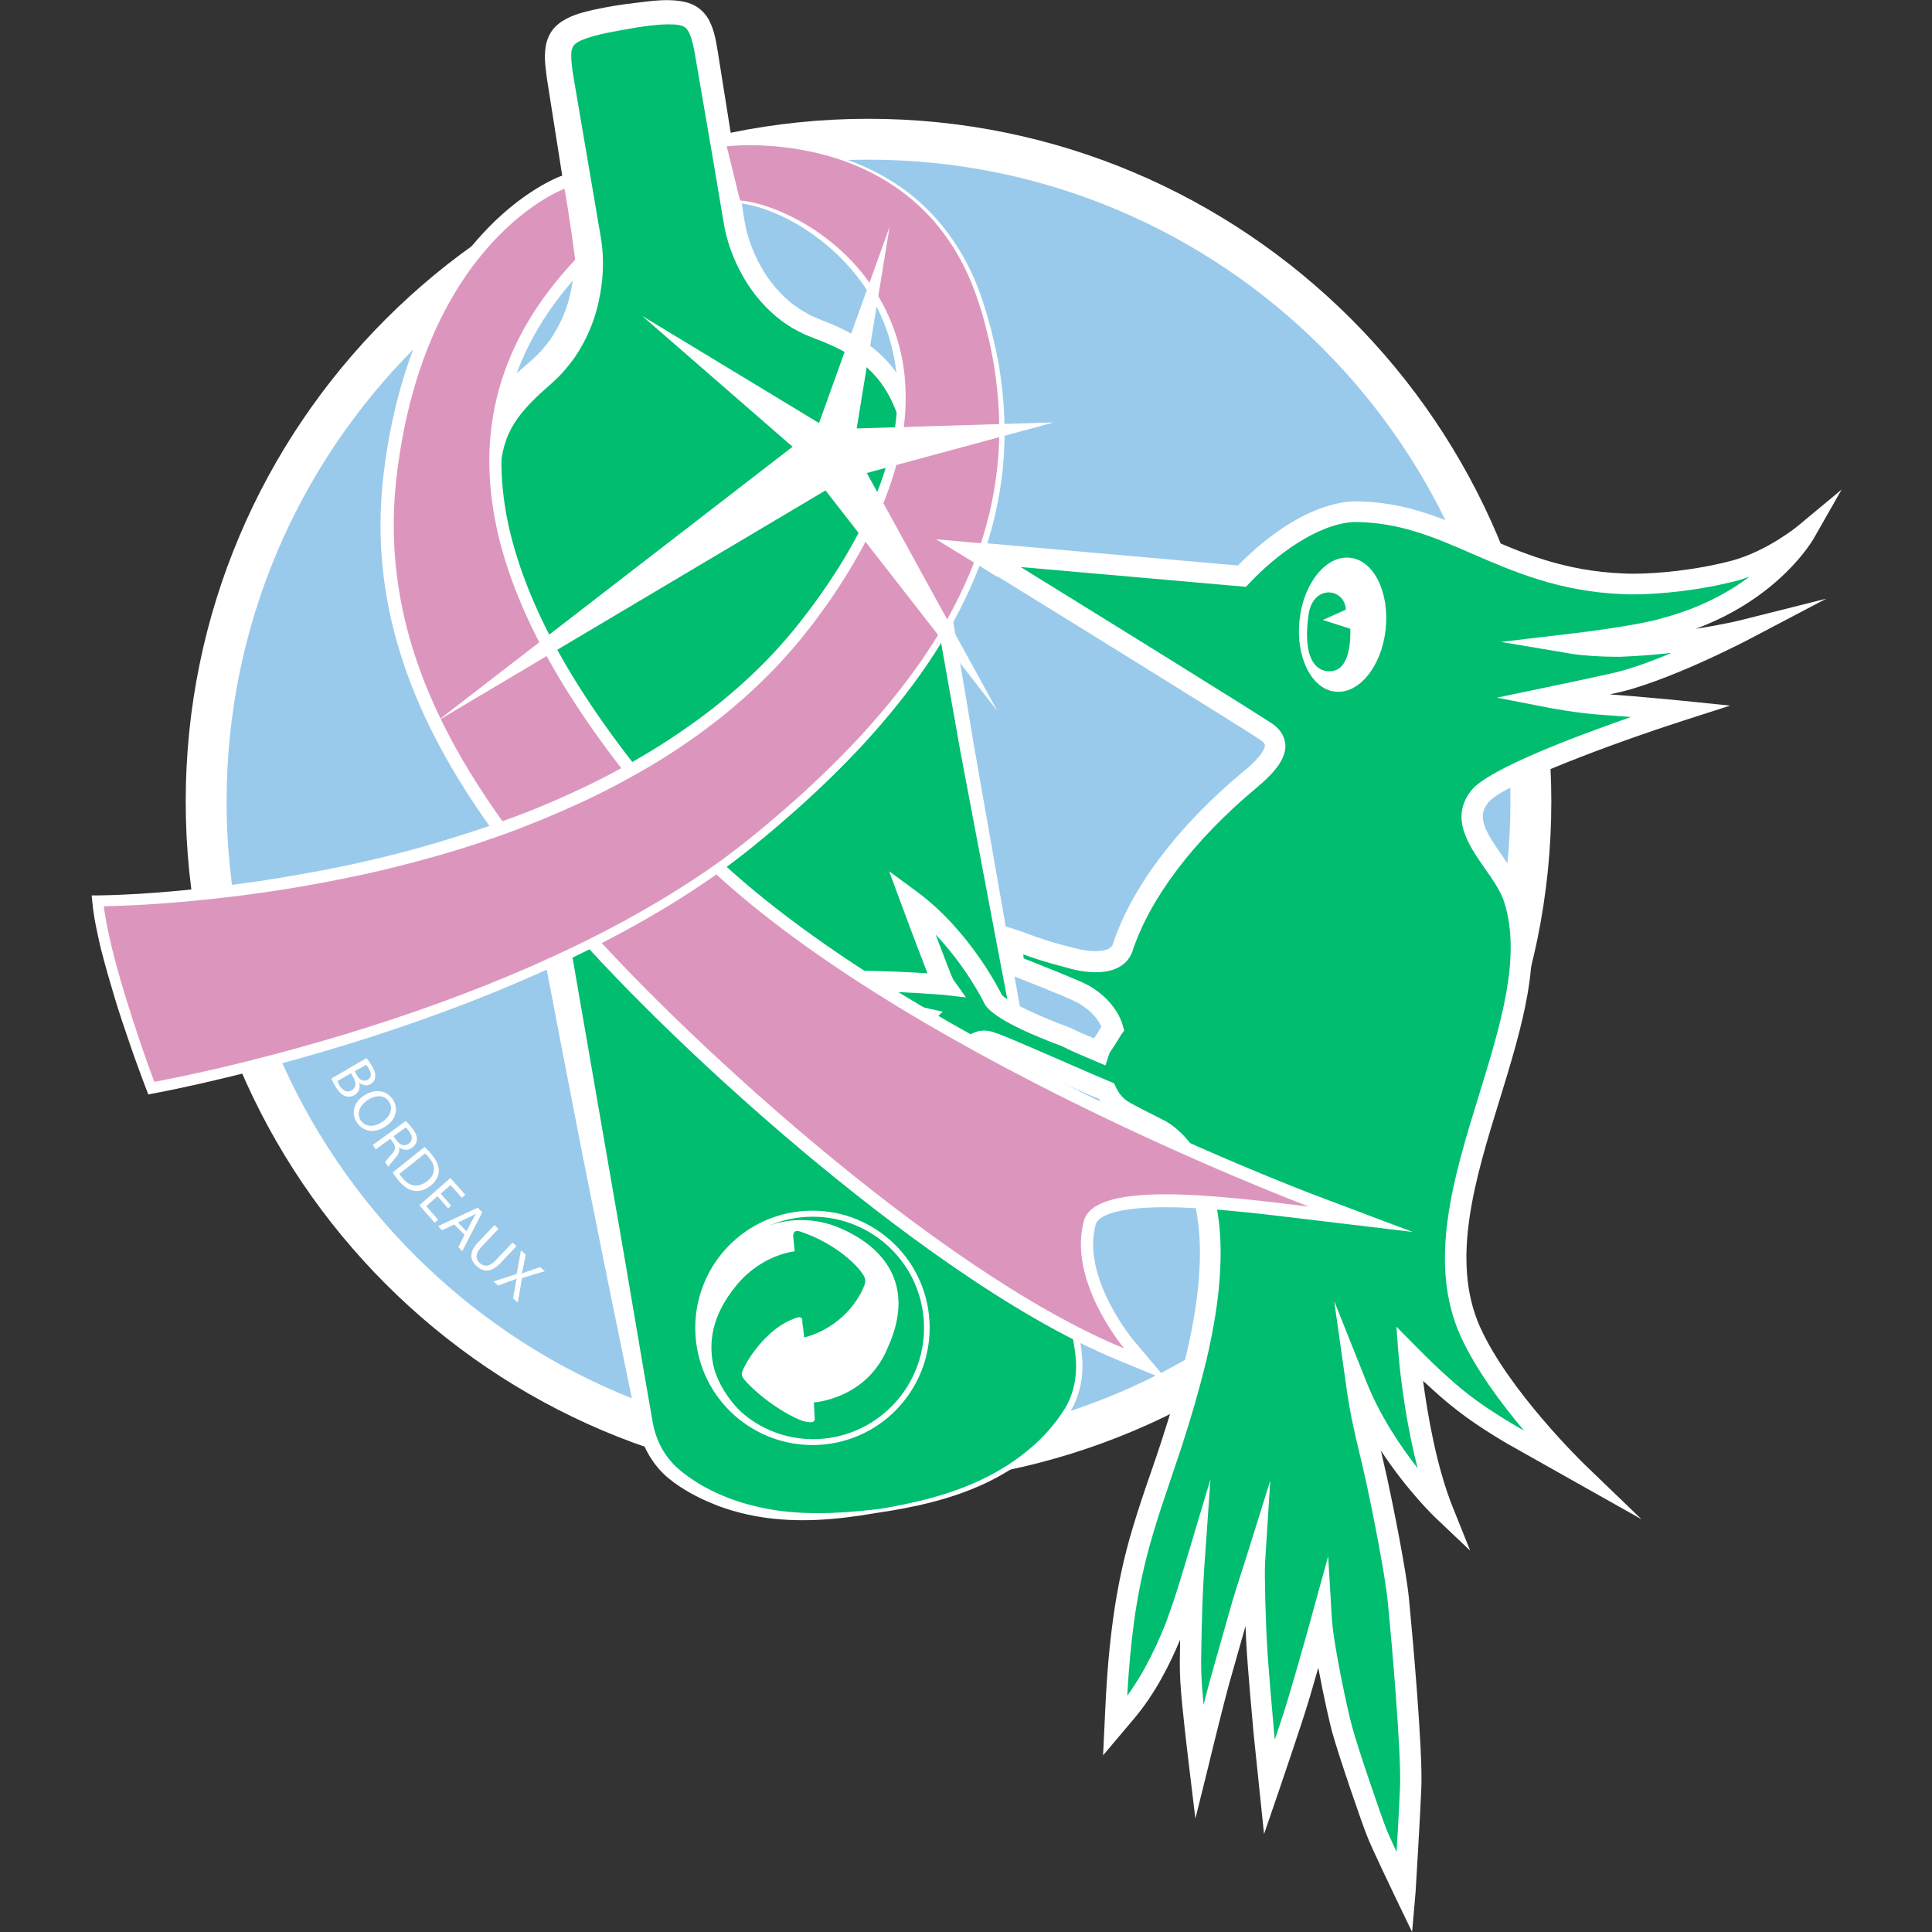 <?xml version="1.0" encoding="utf-8"?>
<!-- Generator: Adobe Illustrator 19.0.0, SVG Export Plug-In . SVG Version: 6.00 Build 0)  -->
<svg version="1.1" id="Calque_1" xmlns="http://www.w3.org/2000/svg" xmlns:xlink="http://www.w3.org/1999/xlink" x="0px" y="0px"
	 viewBox="1194.7 -15 897.8 897.8" style="enable-background:new 1194.7 -15 897.8 897.8;" xml:space="preserve">
<rect x="1194.7" y="-15" width="897.8" height="897.8" fill="#333333" stroke="none"/>
<style type="text/css">
	.st0{fill:#9ACAEB;}
	.st1{fill:#FFFFFF;}
	.st2{fill:#00BD70;}
	.st3{fill:#2AA137;stroke:#FFFFFF;stroke-width:0.5;stroke-miterlimit:10;}
	.st4{fill:#DC96BE;}
</style>
<g>
	<path class="st0" d="M1906.1,357.5c0,170-137.8,307.8-307.8,307.8c-170,0-307.8-137.8-307.8-307.8c0-170,137.8-307.8,307.8-307.8
		C1768.3,49.7,1906.1,187.5,1906.1,357.5z"/>
	<path class="st1" d="M1598.3,674.8c-175,0-317.3-142.3-317.3-317.3c0-175,142.3-317.3,317.3-317.3c175,0,317.3,142.3,317.3,317.3
		C1915.6,532.4,1773.3,674.8,1598.3,674.8z M1598.3,59.2C1433.8,59.2,1300,193,1300,357.5c0,164.5,133.8,298.3,298.3,298.3
		c164.5,0,298.3-133.8,298.3-298.3C1896.6,193,1762.8,59.2,1598.3,59.2z"/>
</g>
<g>
	<path class="st2" d="M1601.9,687.2c23.5-3.7,54.2-10.3,76.7-32.1c16.9-16.3,19.5-28.4,16.7-46c0,0-53.2-281-65.9-362
		c-10.8-68.4-10.9-93.1-54.7-109.2c-27.6-10.1-37.3-38-39.1-51.5c-1.3-9.4-8.2-49.3-12-72.7c-3.7-23.5-5.4-26.2-40.6-20.6l4.7-0.7
		c-35.2,5.6-35.9,8.7-32.2,32.2c3.7,23.5,10.5,63.3,12,72.7c2.1,13.2,0.5,42.3-21.9,61.3c-30,25.4-31,39.8-18,120.8
		c12.9,81,65.9,362,65.9,362c2.8,17.6,9.1,28.3,30.2,38.5c28.2,13.7,59.4,10.4,82.9,6.6"/>
	<path class="st1" d="M1601.8,686.5c17-2.8,34.1-6.7,49.6-14.2c15.4-7.4,29.5-18.6,38.3-33c4.3-7.3,5.7-15.7,4.8-24.2
		c-0.4-4.2-1.3-8.4-2.1-12.7l-2.5-12.8l-9.9-51.1l-19.7-102.2L1641,334.3l-9.1-51.3c-3-17.1-6.2-34.2-8.8-51.3
		c-2.8-17.1-5.1-34.4-10.1-50.3c-2.5-7.9-6-15.4-11.2-21.3c-5.1-6-11.9-10.5-19.4-14c-1.9-0.9-3.8-1.7-5.7-2.5l-2.9-1.1l-3.2-1.3
		c-1.9-0.7-4.1-1.8-6.3-3c-2.2-1.1-4-2.5-6-3.8c-7.5-5.6-13.8-12.9-18.3-20.9c-4.6-8.1-7.8-16.8-9.2-26.1l-4.3-25.6l-8.8-51.2
		c-0.7-4.1-1.6-8.3-3-10.8c-0.7-1.3-1.3-1.9-2.2-2.4c-0.9-0.5-2.4-0.9-4.1-1c-7.2-0.5-16.1,1.1-24.4,2.4l-1.8-11.2l4.7-0.8l1.8,11.3
		c-8.3,1.5-17.2,2.8-23.8,5.6c-1.6,0.7-2.8,1.5-3.4,2.2c-0.6,0.7-0.9,1.4-1.2,2.7c-0.4,2.7,0.1,7,0.7,11l8.7,51.1l4.4,25.8
		c1.4,9.4,0.9,19-1.1,28.2c-1.9,9.2-5.7,18.2-11.1,26.2c-2.8,3.9-5.9,7.7-9.5,11c-3.6,3.4-6.6,5.7-9.5,8.7
		c-5.8,5.7-10.4,11.7-12.9,18.6c-2.5,6.9-3.2,14.8-3.1,23c0.1,8.2,0.9,16.6,2,25.1c1,8.5,2.2,17,3.4,25.5c2.5,17.1,5.6,34,8.5,51.1
		l8.7,51.2l35.5,204.8l8.7,51.2l4.4,25.4c1.6,8.1,5.3,15.1,11.3,20.6c3,2.7,6.4,5.1,10,7.3c1.7,1.1,3.7,2.1,5.4,3
		c2,0.9,3.9,1.9,5.9,2.7c7.6,3.2,16,5.4,24.4,6.7c16.9,2.5,34.3,1.2,51.4-1l0.2,1.4c-17,3.2-34.5,5.4-52.1,3.6
		c-8.8-0.9-17.4-2.8-25.9-5.9c-2.1-0.8-4-1.7-6-2.5c-2.2-1-4.1-1.9-6.1-3c-3.9-2.1-7.8-4.6-11.3-7.5c-7.2-5.9-12.1-14.8-14.2-23.7
		l-5.3-25.6l-10.4-50.9l-10.2-51l-9.9-51l-19.6-102.2l-9.1-51.2c-2.9-17-6.2-34.1-8.8-51.4c-2.6-17.2-5.3-34.5-5.5-52.7
		c0-9.1,0.7-18.7,4.2-28.2c3.5-9.5,9.9-17.5,16.5-23.8c3.2-3.2,7.1-6.2,9.8-8.8c2.9-2.5,5.3-5.5,7.6-8.6c4.3-6.3,7.6-13.5,9.3-21.2
		c1.8-7.7,2.3-15.7,1.2-23.5l-4-25.5l-8.1-51.4c-0.5-4.5-1.4-9-0.5-14.8c0.5-2.9,1.9-6.4,4.3-8.8c2.3-2.4,5-3.8,7.4-4.9
		c4.8-2,9.3-2.9,13.7-3.8c4.4-0.9,8.7-1.6,13.1-2.2l1.8,11.3l-4.7,0.7l-1.8-11.2c4.3-0.7,8.7-1.3,13.1-1.8c4.5-0.5,9-0.9,14.1-0.4
		c2.6,0.3,5.5,0.8,8.4,2.4c2.9,1.6,5.3,4.3,6.6,6.9c2.6,5.2,3.1,9.7,3.9,14.1l8.2,51.5l4,25.8c1.1,7.8,3.9,15.7,7.8,22.7
		c3.9,7.1,9.2,13.3,15.5,18.1c1.6,1,3.3,2.4,4.9,3.2l2.5,1.4c0.8,0.5,2,0.9,2.9,1.3l2.8,1.2l3.1,1.2c2.1,0.9,4.2,1.7,6.2,2.8
		c8.2,3.9,16.1,9.2,22.2,16.5c6.1,7.2,10,15.9,12.6,24.5c5.1,17.3,7.2,34.6,9.8,51.7c2.4,17.2,5.5,34.2,8.3,51.3l8.6,51.3l18,102.5
		l18.3,102.4l9.3,51.2l2.3,12.8c0.8,4.2,1.7,8.6,2,13c0.9,8.8-0.8,18.3-5.5,25.9c-9.6,15.1-24.1,26.1-39.9,33.5
		c-15.9,7.4-33.2,11.1-50.3,13.6L1601.8,686.5z"/>
</g>
<path class="st1" d="M1518.1,607.9c3.2,29.9,30.1,51.5,60,48.3c29.9-3.2,51.5-30.1,48.3-60c-3.2-29.9-30.1-51.5-60-48.3
	C1536.5,551.1,1514.9,577.9,1518.1,607.9z"/>
<g>
	<path class="st3" d="M1550,552"/>
</g>
<path class="st2" d="M1540,641.9c9.9,8.4,23.3,13.1,37.9,11.6c28.4-3.1,48.9-28.5,45.9-56.9c-3-28.4-28.5-48.9-56.9-45.9
	c-5.5,0.6-10.7,2-15.5,4.2c0,0,15.9-7.6,35.5,1.6c20.3,9.5,32.8,27.2,20.4,54.6c-9.8,24.2-34.4,25.6-34.4,25.6s0.3,5.5,0.4,7.4
	c0.2,1.9-1.5,2.2-4.9,1.4c-3.4-0.8-16.1-7.1-26.6-18c-2.5-2.9-3.5-3.3-0.6-8.4c2.1-4.2,10.6-16.7,21.7-21c5.8-2.7,4.4,0.9,4.7,2.1
	c0.3,1.2,0.8,6.3,0.8,6.3s17.3-3.4,26.6-21.1c2.5-5.2,2.6-6.1-1.1-10.6c-2.2-2.7-11.2-12-27-17.4c-4.3-1.5-3.6,2.2-3.5,3.1
	c0.2,1.5,0.6,6,0.6,6s-15.1,1.3-27,15.7c-12.4,15-12.4,27.3-11.2,35.2C1527.2,627.1,1534.5,637.2,1540,641.9z"/>
<g>
	<path class="st1" d="M1365,476.7c0.7,0.8,1.7,2.2,2.6,3.7c1.2,2.1,1.7,3.7,1.4,5.3c-0.1,1.2-0.8,2.3-2.1,3.1
		c-1.6,0.9-3.6,0.7-5.3-0.7l0,0c0.5,1.8,0.3,4.4-2.2,5.8c-1.4,0.8-2.8,0.9-4.1,0.5c-1.7-0.5-3.3-2.1-4.9-4.8
		c-0.9-1.5-1.4-2.7-1.7-3.4L1365,476.7z M1351.5,487.4c0.2,0.5,0.5,1.1,0.9,1.9c1.3,2.2,3.3,3.8,5.7,2.4c2.3-1.3,2.1-3.8,0.7-6.2
		l-1-1.8L1351.5,487.4z M1359.5,482.8l1.1,2c1.3,2.3,3.3,2.9,4.9,2c2-1.1,1.9-3.1,0.6-5.2c-0.6-1-1-1.5-1.2-1.8L1359.5,482.8z"/>
	<path class="st1" d="M1373.8,508.5c-5.6,3.6-10.7,2.1-13.3-2c-2.8-4.3-1.4-9.4,3.5-12.5c5.1-3.3,10.5-2.3,13.3,2
		C1380.1,500.4,1378.6,505.4,1373.8,508.5z M1365.5,496.2c-3.4,2.2-5.3,6.1-3.2,9.4c2.1,3.3,6.4,3.2,10,0.8c3.2-2.1,5.5-5.9,3.2-9.4
		C1373.3,493.5,1369,493.9,1365.5,496.2z"/>
	<path class="st1" d="M1383.3,505.9c0.9,0.9,2.1,2.2,3.1,3.6c1.6,2.1,2.2,3.8,2,5.4c-0.1,1.3-0.9,2.5-2.1,3.4
		c-2.1,1.5-4.4,1.2-6.1-0.1l-0.1,0.1c0.4,1.5-0.1,3-1.5,4.6c-1.8,2.1-3,3.5-3.4,4.3l-1.5-2.1c0.3-0.6,1.3-1.9,3-3.7
		c1.8-2,2-3.4,0.8-5.3l-1.4-1.9l-6.8,4.9l-1.4-2L1383.3,505.9z M1377.6,513l1.5,2.1c1.6,2.2,3.7,2.7,5.5,1.4c2-1.5,1.8-3.5,0.3-5.7
		c-0.7-1-1.3-1.6-1.6-1.9L1377.6,513z"/>
	<path class="st1" d="M1392,518c1.1,1,2.4,2.3,3.6,3.9c2.2,2.8,3.2,5.3,3,7.6c-0.2,2.3-1.3,4.5-3.7,6.4c-2.4,2-5.1,2.8-7.6,2.5
		c-2.5-0.3-5.1-2-7.5-4.9c-1.1-1.4-2-2.6-2.6-3.7L1392,518z M1380.3,530.5c0.3,0.6,0.9,1.3,1.5,2c3.3,4.1,7.4,4.5,11.5,1.3
		c3.6-2.8,4.2-6.6,0.9-10.7c-0.8-1-1.5-1.7-2-2.1L1380.3,530.5z"/>
	<path class="st1" d="M1402.9,546.5l-4.9-5.6l-5.2,4.6l5.5,6.3l-1.6,1.4l-7.1-8.1l14.4-12.7l6.9,7.8l-1.6,1.4l-5.2-5.9l-4.6,4
		l4.9,5.6L1402.9,546.5z"/>
	<path class="st1" d="M1405.8,554l-5.7,2.7l-1.8-1.9l18.4-8.6l2.1,2.2l-9.3,18l-1.8-1.9l2.9-5.7L1405.8,554z M1411.5,557.2l2.7-5.2
		c0.6-1.2,1.2-2.2,1.8-3.1l0,0c-1,0.6-2.1,1.2-3.2,1.7l-5.3,2.5L1411.5,557.2z"/>
	<path class="st1" d="M1426.3,556.1l-7.8,8.2c-3,3.1-2.8,5.8-1,7.5c2.1,2,4.7,1.9,7.6-1.2l7.8-8.2l1.8,1.7l-7.7,8.1
		c-4.1,4.3-8,3.9-11,1c-2.9-2.7-3.4-6.4,0.7-10.7l7.8-8.2L1426.3,556.1z"/>
	<path class="st1" d="M1433.1,588.3l0.9-4.8c0.3-1.9,0.5-3.1,0.8-4.3l0,0c-1.1,0.5-2.2,0.9-4.1,1.5l-4.5,1.7l-2.2-1.9l10.8-3.5
		l2-10.9l2.2,1.9l-1,5.1c-0.3,1.4-0.5,2.5-0.8,3.6l0.1,0.1c1.2-0.5,2.1-0.8,3.5-1.3l4.9-1.7l2.2,1.9l-10.6,3.2l-2,11.4L1433.1,588.3
		z"/>
</g>
<g>
	<path class="st2" d="M1847.3,864.4c0,0,2.1-33.7,2.7-48.8c0.7-16.6-4-69.1-5.8-87.4c-1.3-13-7.5-43.9-10-55.2
		c-2.4-11.3-4.8-20.3-6.8-30.3c-1-5.1-1.7-9.8-2.3-14.3c13.5,34,39.9,58.9,39.9,58.9c-12.2-30.3-15.6-73.3-15.6-73.3l0,0
		c1.3,1.4,2.6,2.6,4,4c3.2,3.2,6.5,6.4,9.9,9.4c10,9.2,19,15.7,33.6,24.4l30.1,16.9c0,0-35.4-34.2-49.3-65
		c-27.4-61.1,38.3-143.1,20.6-200.8c-5.3-17.1-28.6-32.5-16-48c10.5-12.9,93-39.6,93-39.6s-21.5-2.2-35.7-3.1
		c-11.6-0.7-25.4-3.4-25.4-3.4s20.7-4.3,28.6-6.1c23.6-4.6,62.9-25.3,62.9-25.3s-27.3,6.9-58.2,7.8c-6.1,0.2-16.3-0.4-21.9-1.3
		c0,0,31.7-3.7,43.5-7.5c46.3-12.3,64.1-43.5,64.1-43.5s-14.5,12-32.1,17c-19.3,5.2-41.1,6.9-52.1,6.2c-56-2.2-80.2-33.9-125.7-33.5
		c-18.4,1.3-38.1,15.6-51.5,29.9L1649.4,242c0,0,126.9,78.4,133.7,83.2c6.8,4.6,5.4,11.2-6.7,21.5c-5.1,4.3-46.5,37.2-60.2,79.1
		c-2.5,7-13.2,7.7-24.8,4.3c-15.5-3.9-21.3-6.8-26.9-8.6l1.4,12.4c0,0,24,9.3,30.6,12.5c6.9,3.4,13.4,9.7,15.3,16.6
		c-1.1,1.6-2.9,5-4.4,7c-0.9,1.2-1.6,2.5-2.1,3.9l-1.1-0.5l-7-3c-2.3-0.9-4.8-2.2-7.2-3.3c0,0-30.9-11.4-33.9-17.7
		c-3-6.4-16.6-30.3-38-46.1c0,0,13.9,37.7,15.2,39.5c0,0-33-2.8-58.1-1.2l-5,0.5c0,0,14.5,6.9,29.1,10.5c14.1,3.4,23.6,5.5,23.6,5.5
		l-34.3,33c0,0,29.6-5.7,57.9-20c4.5-3.9,8-1.7,11.1-0.8c2.5,0.8,45.1,19.4,45.1,19.4l6,2.5c1.5,3.2,3.7,6.2,6.7,8.3
		c3.1,2.2,15.8,8.2,18.7,9.9c3,1.8,5.3,3.9,7.6,6.4c4.5,5,7.7,11.1,10.1,17.5c4.6,12.9,5.6,27,5,40.8c-0.7,13.8-3.1,27.6-6.3,41.1
		c-3.3,13.7-7.2,27-11.6,40.3c-4.3,13.3-9.2,26.5-13.2,40c-3.6,12-6.8,25.5-9,41.4c-1.9,14-2.9,28.1-3.6,42.1l-0.3,7.1l4.6-5.4
		c2.6-3,5-6.2,7.2-9.4c2.2-3.3,4.3-6.6,6.2-10.1c3.8-6.9,7.1-14.1,9.9-21.3c2.2-6.4,3.2-8.3,8.5-26c0,0-0.8,12.1-1.1,27.8
		c-0.1,7.9-0.5,15.7,0,23.6c0.7,12.1,3.8,37.7,3.8,37.7s7.4-29.8,9.6-37.8l10.2-36c1.2-4,5-16.1,6.3-20c-0.4,6.1,0.3,29.8,0.9,39
		c0.4,9.2,2.9,36.9,3.4,41.5l1.4,13.8l1.1,10.9c0,0,10.3-30,13.2-39.9c5.3-17.7,10.9-38.3,10.9-38.3c0.8,13.6,8,46,9.5,51.4
		c2.9,10.8,13.9,42.6,16,47.8C1836.4,841.7,1847.3,864.4,1847.3,864.4z"/>
	<path class="st1" d="M1850.9,882.8l-7.9-16.4c-0.4-0.9-11.1-23-13.1-28.4c-2.1-5.1-13.2-37.3-16.2-48.3c-1-3.6-4-16.8-6.4-29.7
		c-1.6,5.4-3.2,11.3-4.9,16.8c-3,9.9-12.9,38.9-13.3,40.1l-7,20.4l-4.8-46.2c-0.4-4.1-2.9-32.1-3.4-41.7c-0.1-2.3-0.3-5.3-0.4-8.8
		l-7.6,26.8c-2.2,7.8-9.5,37.4-9.5,37.7l-6.2,25l-3.1-25.6c-0.1-1.1-3.2-25.9-3.9-38c-0.4-6.3-0.2-12.6-0.1-18.8l0-0.7
		c-2.7,6.4-5.4,12.1-8.3,17.3c-1.8,3.4-4,6.9-6.4,10.5c-2.1,3.1-4.5,6.3-7.5,9.8l-13.6,16.1l1-21.1c0.8-17.2,2-30.3,3.7-42.6
		c2-14.5,4.9-28.2,9.1-42.1c2.6-8.7,5.5-17.3,8.4-25.6c1.7-4.8,3.3-9.7,4.9-14.5c4.6-14.1,8.4-27.1,11.5-39.9
		c3.6-15.4,5.6-28.2,6.2-40.3c0.8-15.2-0.8-27.9-4.7-39c-2.4-6.5-5.5-11.8-9.2-15.9c-2.2-2.4-4.2-4.1-6.6-5.5c-1-0.6-3.4-1.8-6-3.1
		c-6.3-3.2-10.9-5.5-13-7c-2.9-2.1-5.5-5-7.3-8.5l-4.4-1.8c-16.2-7.1-42.5-18.5-44.8-19.3c-0.5-0.1-1-0.3-1.6-0.5
		c-1-0.4-2-0.7-2.7-0.7c-0.3,0-1,0-2.2,1.1l-1,0.6c-28.6,14.4-57.9,20.2-59.2,20.4l-15.8,3.1l39.5-38c-4-0.9-9.1-2.1-15.1-3.5
		c-15-3.6-29.5-10.5-30.1-10.8l-15.1-7.2l21.6-2.4c5.4-0.3,11.3-0.5,17.8-0.5c12.9,0,25.6,0.7,33.5,1.2c-2.2-5.7-6-15.5-12.3-32.5
		l-5.5-14.9l12.8,9.4c25.4,18.7,39.3,47.6,39.5,47.9c2,2.9,17.8,10.3,31.3,15.2c1.2,0.5,2.1,0.9,3,1.4c1.5,0.7,2.9,1.4,4.3,1.9
		l4.2,1.8c0.1-0.2,0.3-0.4,0.5-0.6c0.8-1,1.6-2.5,2.4-3.8c0.2-0.3,0.4-0.7,0.6-1c-1.9-4.5-6.6-9-12.1-11.7
		c-6.3-3.1-30-12.3-30.2-12.4l-2.7-1l-2.5-22.4l6.9,2.1c1.8,0.6,3.6,1.2,5.7,2c4.7,1.7,10.4,3.9,21,6.5c4.2,1.2,8,1.8,11.2,1.8
		c2.1,0,7-0.3,8-3.1c8.6-26.4,30.2-55,60.6-80.3l1-0.8c8.6-7.2,9.1-10.6,9.1-11.5c0-0.7-0.7-1.5-2-2.4c-5.3-3.7-89.6-56-133.5-83
		l-17.1-10.5l140.1,12.4c8.1-8.4,29.7-28.2,53-29.8l1.2,0c22.8,0,40.2,7.6,58.6,15.6c19,8.3,38.6,16.8,66.4,17.9
		c1.5,0.1,3.1,0.1,4.9,0.1c10.5,0,28.8-1.6,45.9-6.2c16.4-4.6,30.2-16,30.3-16.1l20.2-16.8l-13,22.8c-0.7,1.2-16.1,27.6-54.8,41.9
		c13.1-2,21.9-4.2,22.1-4.3l38.6-9.7l-35.2,18.5c-1.6,0.9-40.2,21-64.2,25.7c-0.4,0.1-0.7,0.2-1.1,0.3c14.1,1,33.1,2.9,33.3,2.9
		l22.5,2.3l-21.5,6.9c-31.4,10.1-83.8,29.4-90.8,38c-5.4,6.6-2.2,12.6,6.4,24.9c4.1,5.9,8.4,12,10.5,18.7
		c8.7,28.3-1.3,60.7-11.8,94.9c-11.3,36.6-22.9,74.4-9,105.4c13.3,29.6,47.9,63.2,48.2,63.5l26.8,25.8l-62.5-35.2
		c-14.9-8.8-24.2-15.6-34.5-25c-1.5-1.4-3-2.8-4.5-4.1c2,14.9,6.1,39.6,13.8,58.7l8.1,20.2l-15.8-15c-0.8-0.7-13.4-12.8-25.7-31.5
		c0.9,4,1.9,8.2,2.9,12.7c2.6,11.9,8.8,42.6,10.1,55.7c1.7,17.4,6.5,70.8,5.8,88.1c-0.6,15-2.7,48.6-2.7,48.9L1850.9,882.8z
		 M1811.9,708.2l1.7,28.8c0.8,12.9,7.8,44.8,9.4,50.3c2.9,10.8,13.8,42.3,15.8,47.3c0.7,1.9,2.7,6.2,4.9,11
		c0.6-10.4,1.3-22.7,1.6-30.2c0.6-15.4-3.6-65.1-5.8-86.8c-1.2-12-7-41.5-9.9-54.6c-1.1-5.2-2.2-9.8-3.3-14.3
		c-1.3-5.4-2.5-10.6-3.6-16c-1-5.2-1.8-10-2.4-14.5l-5.6-39.6l14.8,37.1c6.4,16.2,16,30.4,24,40.6c-6.7-25.7-8.8-51.4-8.9-52.8
		l-1-13l9.2,9.3c1.3,1.3,2.6,2.6,3.9,3.9c2.9,2.9,6.3,6.2,9.8,9.3c9.9,9.1,18.5,15.3,32.9,23.8l3.5,2c-10.5-12.5-22.5-28.5-29.5-44
		c-15.4-34.2-3.2-73.8,8.6-112c10.1-32.8,19.7-63.8,11.8-89.3c-1.6-5.3-5.5-10.8-9.2-16.1c-7.3-10.5-16.5-23.5-6-36.3
		c7.9-9.7,48.1-24.9,74-33.9c-4.6-0.4-9.2-0.7-13.2-1c-11.8-0.7-25.5-3.4-26-3.5l-23.1-4.5l23-4.8c0,0,20.6-4.3,28.5-6.1
		c8.6-1.7,19.5-5.6,29.7-9.9c-7.4,0.8-15.4,1.5-23.8,1.8c-0.8,0-1.7,0-2.6,0c-5.8,0-14.6-0.5-20.2-1.4l-32.7-5.5l32.9-3.9
		c0.3,0,31.4-3.7,42.6-7.3c17.2-4.6,30.4-11.9,40-19.1c-1.7,0.6-3.5,1.2-5.3,1.7c-18,4.8-37.3,6.5-48.4,6.5c-2,0-3.7,0-5.3-0.1
		c-29.4-1.2-50.8-10.5-69.7-18.7c-17.5-7.6-34-14.8-54.8-14.8l-0.9,0c-16.8,1.2-35.9,15.5-48,28.4l-1.6,1.7l-104.7-9.2
		c35,21.6,111.5,69,116.9,72.8c4.7,3.2,5.9,7.1,6.1,9.7c0.3,5.7-3.6,11.8-12.4,19.2l-1,0.9c-29.1,24.2-49.6,51.3-57.7,76.1
		c-1.3,3.6-5.1,9.6-17,9.6c-4.1,0-8.8-0.7-13.7-2.2c-9.5-2.4-15.6-4.5-20-6.1l0.2,1.9c6.5,2.5,22.8,9,28.3,11.6
		c8.8,4.2,15.7,12,17.8,19.7l0.6,2.2l-1.3,1.8c-0.4,0.6-0.9,1.5-1.5,2.4c-0.9,1.5-2,3.3-3,4.7c-0.6,0.8-1.1,1.6-1.3,2.4l-1.6,4.9
		l-12.9-5.5c-1.4-0.6-3.1-1.4-4.8-2.2c-0.8-0.4-1.6-0.8-2.4-1.2c-11.9-4.4-32.9-13-36.2-20c-0.1-0.2-8-16.5-22.6-31.9
		c4,10.7,7.4,19.4,8.1,20.8l6,8.4l-10.5-1.2c-0.2,0-19.9-1.7-40.1-1.7c2.5,0.8,5.1,1.5,7.6,2.2c14,3.4,23.5,5.4,23.5,5.4l8.7,1.9
		l-27.9,26.8c10.7-3.1,25.1-8,39.1-15c2.5-2,5.1-3,8-3c2.4,0,4.4,0.7,5.9,1.3c0.4,0.1,0.8,0.3,1.2,0.4c2.6,0.8,35.6,15.2,45.7,19.6
		l7.6,3.2l0.8,1.7c1.2,2.7,3,4.9,5.1,6.4c1.7,1.2,7.7,4.3,11.8,6.3c2.9,1.5,5.5,2.8,6.6,3.4c3.2,1.9,5.9,4.2,8.7,7.2
		c4.5,5,8.2,11.4,11.1,19.1c4.3,12.3,6.1,26.2,5.2,42.7c-0.6,12.7-2.7,26-6.4,42c-3.2,13.1-7,26.4-11.7,40.7
		c-1.6,4.9-3.3,9.7-4.9,14.6c-2.8,8.2-5.7,16.8-8.2,25.3c-4,13.4-6.9,26.8-8.8,40.7c-1.4,10.2-2.4,21.1-3.2,34.5
		c0.9-1.2,1.7-2.3,2.4-3.4c2.2-3.3,4.2-6.5,5.9-9.7c3.4-6.2,6.6-13,9.7-20.8l1.2-3.4c1.5-4.2,3-8.2,7.2-22.2l12.3-41.1l-3,42.8
		c0,0.1-0.8,12.2-1.1,27.6l-0.1,5.3c-0.1,5.9-0.3,12.1,0.1,18c0.2,3,0.5,6.9,0.9,11.1c1.3-5.1,2.5-9.7,3.2-12.2l10.2-36
		c1.2-4.1,5.1-16.2,6.4-20.2L1785,673l-2.4,37.7c-0.4,5.8,0.3,29.3,0.9,38.4c0.4,8.9,2.8,35.9,3.3,41.3l0.3,3c2.5-7.5,5-15,6.2-19.1
		c5.2-17.5,10.9-38,10.9-38.2L1811.9,708.2z"/>
</g>
<path class="st1" d="M1838.6,277.6c-1.9,17.2-12.5,30.1-23.5,28.8c-11-1.2-18.4-16.2-16.5-33.4c1.9-17.2,12.5-30.1,23.5-28.8
	C1833.2,245.4,1840.5,260.4,1838.6,277.6z"/>
<path class="st2" d="M1820.1,268.3c-0.5-10.2-15.3-11.9-17.3,2.3c-3.7,26.3,7.8,27.1,11.7,26.1c7.7-1.8,7.8-15,7.7-19.5l-12.8-4.1
	L1820.1,268.3z"/>
<g>
	<path class="st4" d="M1715.9,614.5c-49.4-20.2-106.3-63.4-145.3-96.1c-52-43.6-92.8-85.4-111.9-108c-22.4-26.5-45.4-55.6-61.8-89.4
		c-18.8-38.6-25.6-76.4-20.9-115.6c7-57.3,28.2-91,44.7-109.2c18.1-19.9,34.5-26.1,35.2-26.3l3.3-1.2l0.7,3.4
		c0.1,0.4,2.1,10.7,5.1,33.2l0.2,1.4l-1,1c-17.2,18.3-28.9,38.1-34.7,58.8c-5.5,19.7-5.8,41-1,63.2c9,41.5,35.2,86.6,80.1,137.9
		c23.8,27.2,74.1,70.6,178.9,123.3c62.8,31.6,116.1,51.7,116.6,51.9l23.2,8.7l-28.9-3.5c-19-2.3-42.7-5.1-62-5.1
		c-26.7,0-33.9,5.5-35.1,10.1c-7.2,26.2,17.8,56.3,18.1,56.6l7.9,9.3L1715.9,614.5z"/>
	<path class="st1" d="M1457,72.7c0,0,2,10.3,5,33c-72.3,76.7-39.7,168,44.3,264s296.7,176,296.7,176c-20-2.4-45.7-5.7-66.6-5.7
		c-19.8,0-35.4,2.9-38,12.3c-7.7,28.1,18.7,59.3,18.7,59.3c-88-36-212-151.3-256-203.3s-92.4-117.1-82-202.7
		C1392.3,96.4,1457,72.7,1457,72.7 M1461.5,64.6l-6.6,2.4c-0.7,0.3-17.8,6.7-36.4,27.1c-10.8,11.8-19.9,26-27.2,42.2
		c-9,20-15.2,43.1-18.3,68.6c-4.8,39.8,2.1,78.1,21.1,117.3c16.6,34.1,39.7,63.4,62.2,90c19.2,22.7,60.1,64.7,112.2,108.4
		c39.2,32.8,96.3,76.2,146.1,96.6l22.6,9.3l-15.8-18.7c-0.2-0.3-24.3-29.2-17.5-53.9c0.5-1.9,4.4-7.9,32.2-7.9
		c19.1,0,42.7,2.8,61.7,5.1l4.2,0.5l49.2,5.9l-46.4-17.5c-0.5-0.2-53.7-20.3-116.4-51.8c-36.7-18.5-69.5-37.2-97.4-55.6
		c-34.6-22.9-61.7-45.4-80.5-66.9c-21.4-24.5-38.9-48.1-51.9-70.1c-13.8-23.3-23-45.7-27.6-66.5c-4.7-21.7-4.4-42.5,1-61.8
		c5.6-20.3,17.1-39.7,34-57.6l2-2.1l-0.4-2.8c-3-22.6-5-33-5.1-33.4L1461.5,64.6L1461.5,64.6z"/>
</g>
<g>
	<path class="st4" d="M1532,52.7c0,0,92-12,119,74s-3,165-106,249s-280,115-280,115s-22-57-25-87c0,0,231,0,330-130s3-192-32-195
		L1532,52.7z"/>
	<path class="st1" d="M1532,52.4c7.8-0.8,15.6-0.8,23.4-0.1c7.8,0.6,15.5,1.9,23.1,3.9c15.1,3.9,29.6,10.9,41.6,21
		c12,10.1,21.3,23.3,27.5,37.7c1.5,3.6,2.9,7.3,4.1,11c1.2,3.7,2.3,7.5,3.3,11.3c1,3.8,1.9,7.6,2.7,11.4c0.8,3.8,1.5,7.7,2,11.6
		c2.2,15.5,2.5,31.3,0.5,46.9c-2,15.6-6.1,30.8-12.1,45.3c-6,14.5-13.6,28.3-22.4,41.2c-8.8,13-18.7,25.1-29.3,36.7
		c-10.6,11.5-21.9,22.4-33.6,32.7c-11.7,10.3-23.8,20.3-36.6,29.3c-12.8,9-26.2,17.1-39.9,24.6c-13.7,7.5-27.8,14.4-42,20.7
		c-28.6,12.7-58,23.4-87.8,32.6c-14.9,4.6-30,8.8-45.1,12.7c-15.2,3.8-30.3,7.4-45.8,10.3l-2,0.4l-0.7-1.9c-1.4-3.6-2.7-7.1-4-10.7
		c-1.3-3.6-2.6-7.1-3.8-10.7c-2.5-7.2-4.9-14.4-7.1-21.6c-2.2-7.3-4.3-14.6-6.2-22c-0.5-1.9-0.9-3.7-1.3-5.6
		c-0.4-1.9-0.8-3.7-1.2-5.6c-0.4-1.9-0.7-3.8-1-5.7l-0.4-2.9l-0.3-2.9l-0.3-2.9l3,0c12.5-0.2,25.2-1,37.7-2.2
		c12.6-1.1,25.1-2.7,37.6-4.5c12.5-1.9,24.9-4.1,37.3-6.6c12.4-2.6,24.6-5.5,36.8-8.9c6.1-1.7,12.1-3.5,18.1-5.4c3-1,6-1.9,9-2.9
		l4.5-1.5l4.5-1.6c11.9-4.2,23.6-8.9,35-14.2c11.5-5.2,22.6-11.1,33.4-17.5c5.4-3.2,10.7-6.6,15.9-10.1l3.9-2.7l3.8-2.7
		c2.6-1.8,5-3.8,7.5-5.6c9.9-7.7,19.2-16.1,27.9-25.2c4.3-4.6,8.4-9.3,12.3-14.2c1-1.2,2-2.5,2.9-3.7l2.9-3.8
		c1.9-2.5,3.7-5.1,5.5-7.6c7.2-10.3,13.8-21.1,19.3-32.3c5.5-11.3,10-23,12.8-35.2c2.8-12.2,3.7-24.8,2-37.1
		c-1.7-12.3-6-24.3-12.7-34.8c-6.7-10.5-15.6-19.7-25.8-26.9c-5.1-3.6-10.6-6.8-16.3-9.3c-5.7-2.5-11.8-4.5-18-5.2l-0.5-0.1
		l-0.1-0.5l-5.7-26.4L1532,52.4z M1532.4,53l6.3,25.6l-0.6-0.5c6.5,0.5,12.6,2.5,18.6,4.9c5.9,2.5,11.6,5.5,16.9,9.1
		c10.6,7.1,20,16.3,27.1,27.1c7.1,10.8,11.8,23.1,13.8,35.9c1.9,12.8,1.2,25.9-1.5,38.5c-2.6,12.6-7.2,24.8-12.7,36.4
		c-5.6,11.6-12.2,22.6-19.4,33.2c-1.9,2.6-3.7,5.3-5.6,7.8l-2.8,3.8c-1,1.3-2,2.5-3,3.8c-3.9,5.1-8.2,9.9-12.5,14.6
		c-8.8,9.4-18.3,18.1-28.3,26c-10.1,7.9-20.7,15.2-31.7,21.7c-11,6.5-22.3,12.5-34,17.8c-11.6,5.3-23.5,10.2-35.5,14.5
		c-12,4.3-24.2,8.1-36.5,11.4c-12.3,3.4-24.7,6.3-37.2,8.8c-12.5,2.5-25,4.7-37.7,6.5c-12.6,1.8-25.3,3.2-38,4.3
		c-12.7,1.1-25.4,1.8-38.2,2l2.7-3c0.7,7.3,2.3,14.6,4,21.9c1.8,7.3,3.8,14.5,6,21.7c2.2,7.2,4.5,14.4,6.9,21.5
		c1.2,3.6,2.5,7.1,3.7,10.7c1.3,3.5,2.6,7.1,3.9,10.6l-2.7-1.5c15.2-2.8,30.4-6.2,45.5-10c15.1-3.8,30.1-7.9,44.9-12.4
		c29.7-9,59-19.5,87.5-32c14.2-6.3,28.2-13,41.8-20.4c13.6-7.4,26.9-15.4,39.7-24.2c12.8-8.8,24.8-18.7,36.5-28.9
		c11.7-10.2,22.9-21,33.5-32.3c10.5-11.4,20.4-23.4,29.2-36.1c8.8-12.7,16.4-26.3,22.4-40.6c6-14.3,10.2-29.3,12.2-44.6
		c2.1-15.3,1.9-31-0.2-46.3c-0.5-3.8-1.1-7.7-1.9-11.5c-0.7-3.8-1.6-7.6-2.6-11.3c-0.9-3.8-2-7.5-3.2-11.2c-1.2-3.7-2.5-7.3-4-10.9
		c-6-14.3-15-27.3-26.8-37.3c-11.8-10.1-26-17.1-41-21.1c-7.5-2-15.2-3.3-22.9-4C1547.7,52.4,1540,52.2,1532.4,53z"/>
</g>
<path class="st1" d="M1489,61.7"/>
<polygon class="st1" points="1608.1,90.4 1592.8,184.1 1684.4,181.3 1597.5,204.8 1658.2,315.4 1578.3,212.9 1398,320 1563,192.6 
	1493.1,131.8 1575.3,181.6 "/>
<g>
	<path class="st1" d="M1658,253c-3.9-2.4-7.7-4.8-11.2-6.9l-17.1-10.5l32.6,2.9"/>
</g>
</svg>
